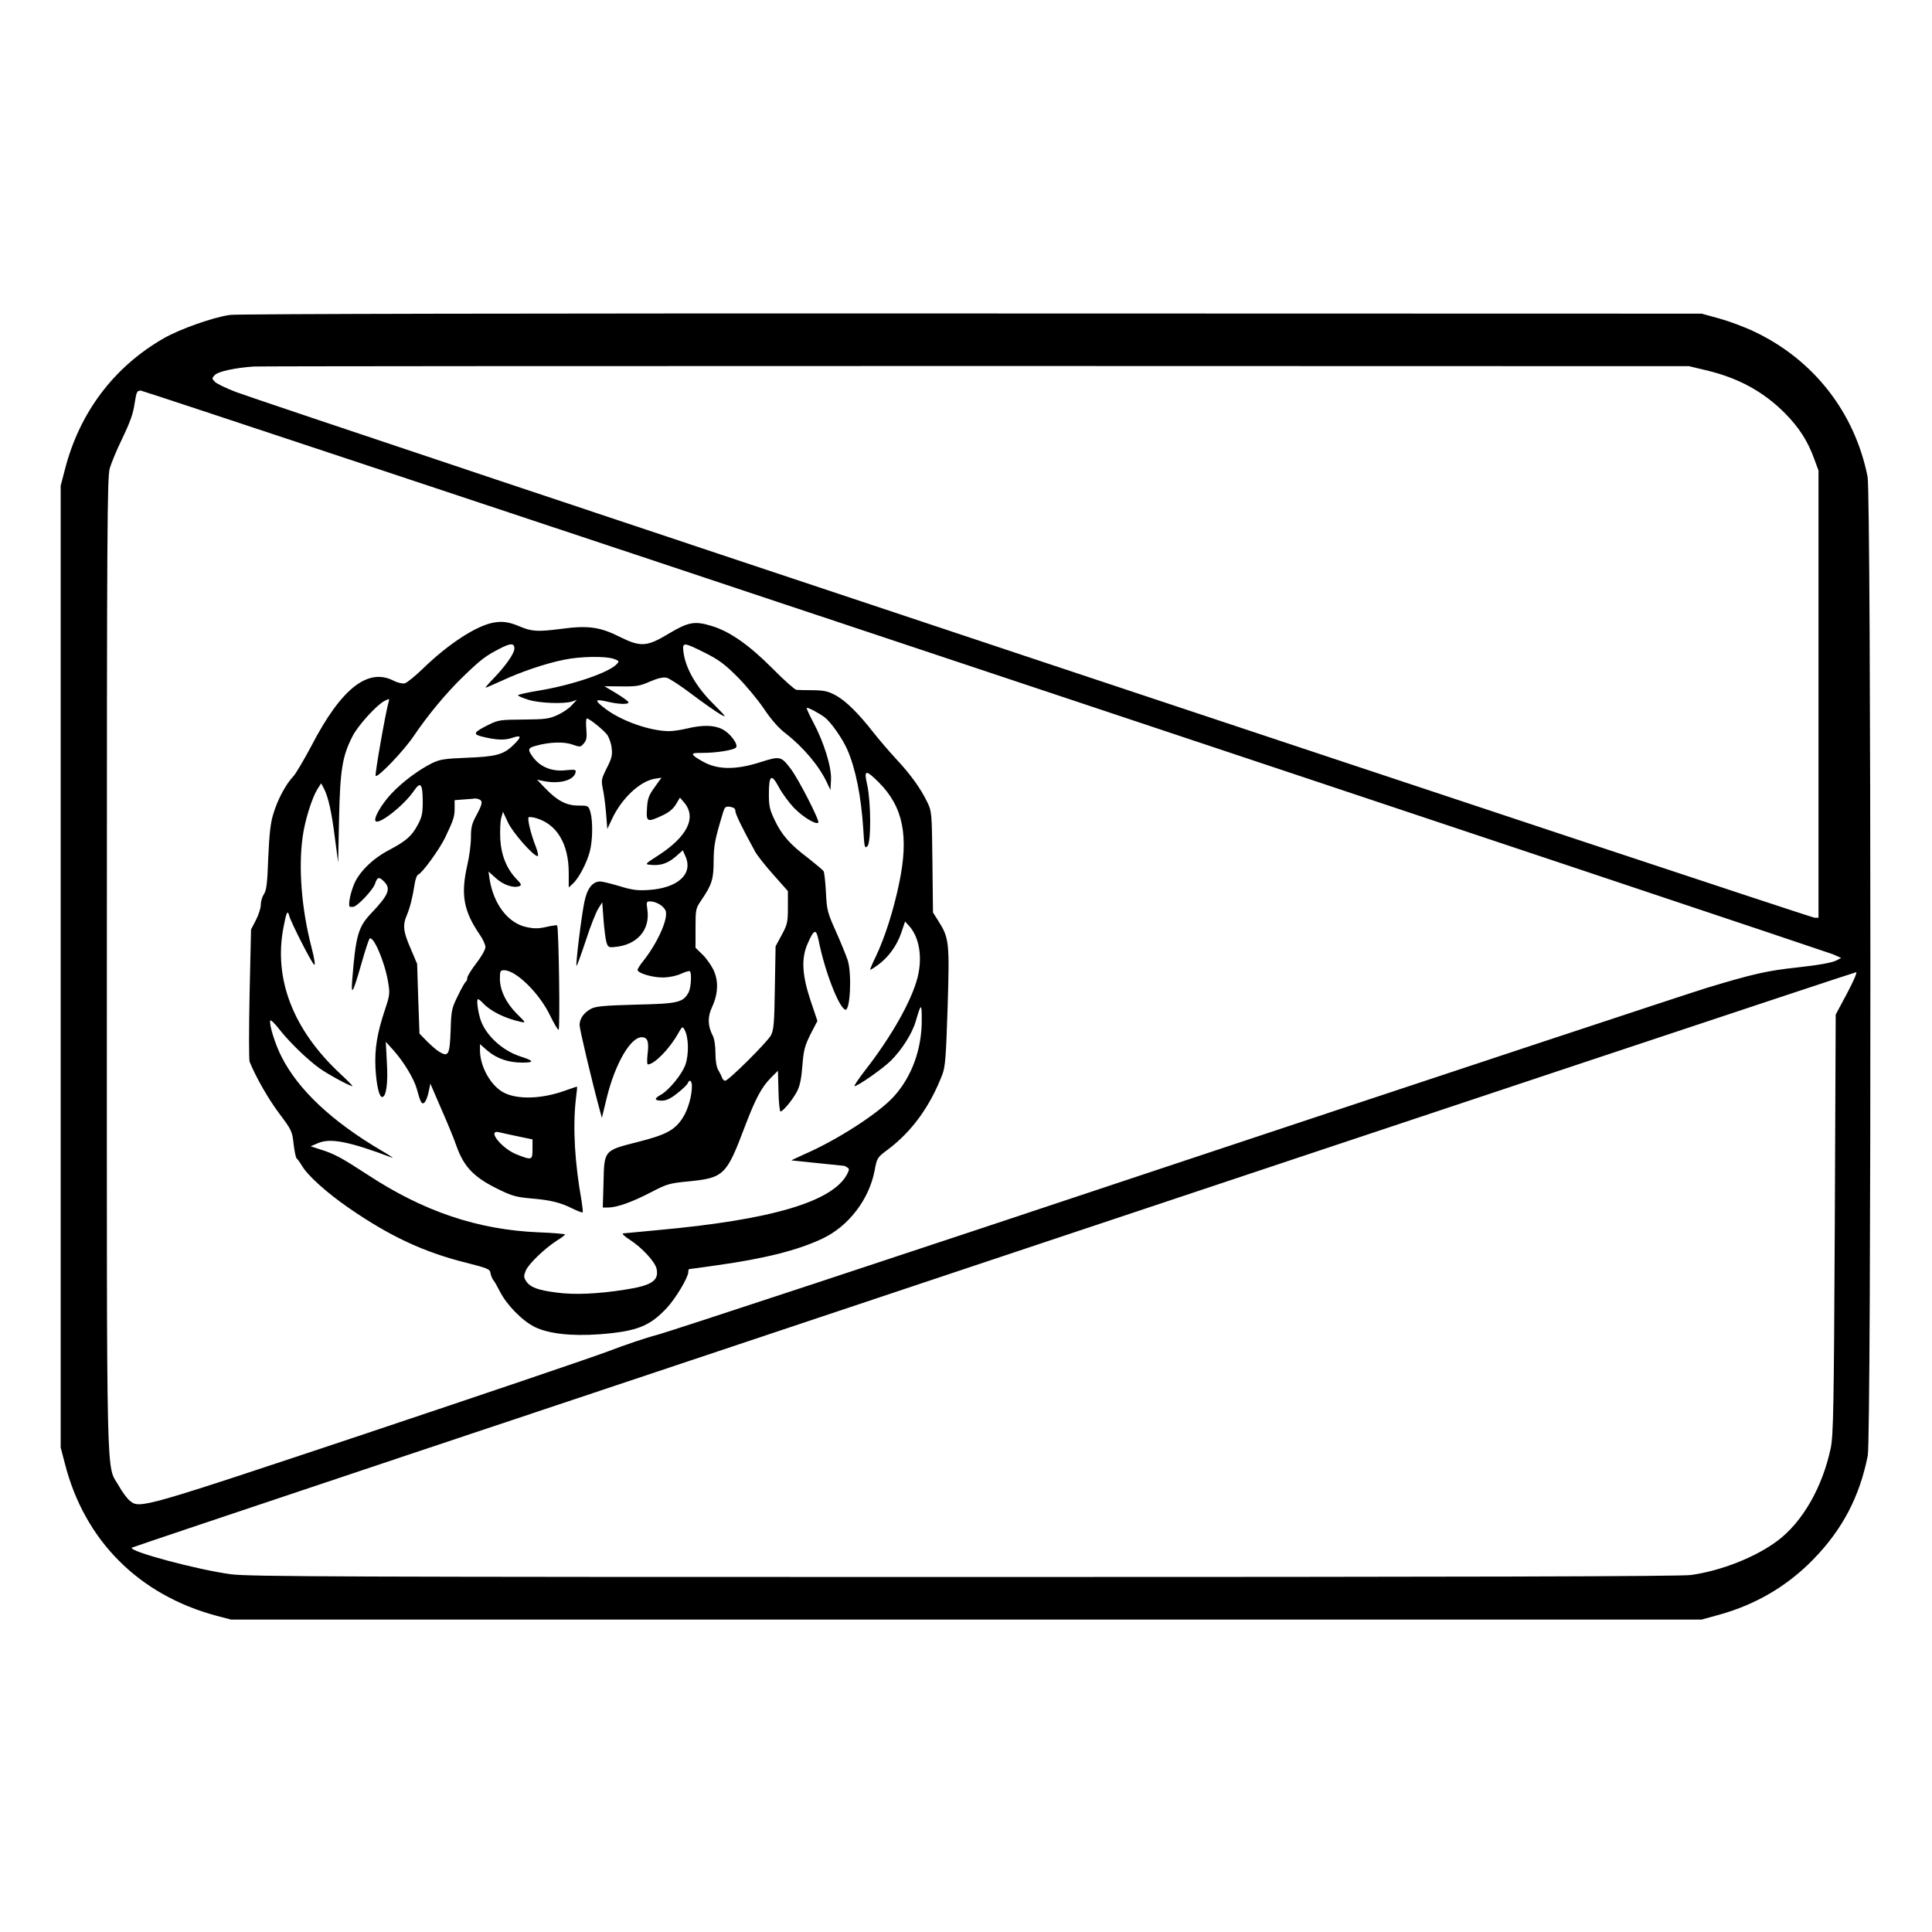<?xml version="1.0" standalone="no"?>
<!DOCTYPE svg PUBLIC "-//W3C//DTD SVG 20010904//EN"
 "http://www.w3.org/TR/2001/REC-SVG-20010904/DTD/svg10.dtd">
<svg version="1.0" xmlns="http://www.w3.org/2000/svg"
 width="2048pt" height="2048pt" viewBox="0 0 2048 2048"
 preserveAspectRatio="xMidYMid meet">
<g transform="translate(0,2048) scale(0.192,-0.192)"
fill="#000000" stroke="none">
<path d="M1270 8928 c-93 -13 -274 -77 -364 -128 -277 -158 -468 -412 -548
-727 l-23 -88 0 -2655 0 -2655 23 -88 c108 -425 408 -726 837 -841 l80 -21
4060 0 4060 0 98 27 c201 56 375 158 518 305 161 165 256 346 301 573 20 100
19 5304 -1 5405 -71 355 -298 646 -626 801 -52 25 -138 57 -192 72 l-98 27
-4030 1 c-2400 1 -4056 -2 -4095 -8z m8147 -305 c179 -42 319 -118 438 -238
78 -79 126 -154 161 -251 l24 -65 0 -1234 0 -1235 -22 0 c-25 0 -8552 2839
-8714 2902 -56 21 -109 47 -118 57 -17 18 -17 20 1 38 19 19 112 39 213 46 25
2 1818 3 3985 3 l3940 -1 92 -22z m-3982 -1660 c2552 -850 4660 -1555 4685
-1565 l45 -20 -26 -14 c-26 -13 -101 -26 -219 -39 -160 -17 -245 -36 -495
-112 -99 -30 -1422 -468 -2940 -973 -1518 -506 -2805 -931 -2860 -944 -55 -14
-176 -55 -270 -91 -93 -35 -692 -238 -1329 -451 -1241 -414 -1254 -418 -1308
-374 -15 11 -43 49 -62 83 -71 126 -66 -96 -66 2878 0 2432 2 2691 16 2740 9
30 37 99 64 154 52 109 65 146 75 215 9 55 12 60 33 60 9 0 2105 -696 4657
-1547z m4763 -1780 l-63 -118 -5 -1155 c-5 -1020 -8 -1164 -22 -1236 -45 -216
-155 -409 -293 -513 -120 -91 -313 -167 -479 -190 -54 -8 -1266 -11 -4011 -11
-3445 0 -3948 2 -4049 15 -182 24 -568 127 -548 147 9 9 9498 3176 9520 3177
7 1 -15 -50 -50 -116z M2724 7229 c-94 -17 -246 -116 -383 -248 -46 -45 -94
-84 -106 -87 -13 -3 -40 3 -63 15 -142 72 -289 -45 -452 -359 -41 -77 -86
-154 -101 -170 -41 -43 -87 -129 -110 -207 -16 -51 -22 -111 -28 -243 -5 -142
-10 -180 -24 -200 -9 -13 -17 -39 -17 -58 0 -18 -12 -56 -27 -85 l-27 -52 -8
-355 c-4 -195 -4 -364 0 -375 35 -86 103 -205 163 -285 69 -92 72 -98 80 -169
5 -41 12 -77 17 -80 4 -3 18 -22 30 -42 33 -55 137 -148 257 -231 227 -157
416 -245 649 -303 118 -30 131 -35 134 -57 2 -12 9 -30 15 -38 7 -8 23 -36 36
-62 38 -76 124 -163 194 -198 77 -37 200 -51 356 -40 207 16 278 44 373 146
47 50 118 168 118 197 0 9 2 17 5 17 3 0 71 9 153 21 264 37 447 83 582 147
145 68 259 217 289 377 13 69 14 71 73 115 133 100 233 238 301 415 16 43 20
94 29 374 11 360 8 379 -52 474 l-29 46 -3 278 c-3 269 -4 280 -27 328 -36 76
-94 157 -174 242 -40 43 -94 107 -122 142 -84 108 -153 176 -208 207 -44 24
-64 29 -127 30 -41 0 -83 1 -93 2 -9 1 -68 53 -130 116 -130 131 -238 207
-339 237 -92 28 -127 22 -233 -41 -122 -74 -157 -77 -270 -21 -113 57 -179 66
-332 45 -125 -16 -158 -14 -226 15 -57 24 -94 29 -143 20z m116 -143 c0 -27
-49 -97 -118 -168 -26 -27 -44 -48 -41 -48 4 0 44 18 91 39 105 49 241 95 341
115 89 19 230 21 276 5 30 -11 31 -13 16 -29 -43 -47 -249 -117 -435 -147 -60
-10 -110 -21 -110 -25 0 -4 26 -15 58 -25 60 -19 198 -24 242 -9 l25 9 -29
-31 c-15 -17 -51 -41 -80 -54 -45 -20 -67 -23 -186 -24 -127 -1 -138 -2 -193
-29 -80 -40 -88 -51 -40 -64 79 -20 128 -23 171 -8 53 18 54 6 4 -42 -53 -51
-96 -62 -257 -68 -123 -5 -146 -9 -190 -30 -76 -38 -164 -104 -225 -169 -54
-58 -100 -137 -86 -151 20 -20 156 87 211 167 37 54 48 41 49 -57 0 -65 -4
-87 -27 -129 -32 -62 -65 -91 -160 -141 -92 -48 -169 -125 -195 -195 -22 -57
-31 -117 -19 -118 4 0 12 0 17 0 21 0 109 93 120 126 13 39 22 42 50 14 40
-40 26 -74 -71 -176 -71 -75 -85 -122 -104 -364 -8 -97 3 -79 50 85 20 72 41
134 45 139 20 21 83 -124 102 -235 11 -65 11 -74 -15 -152 -46 -137 -59 -222
-54 -327 5 -92 20 -160 37 -160 22 0 33 77 26 189 l-6 116 45 -50 c55 -62 112
-157 126 -210 21 -77 28 -90 44 -74 7 8 17 34 22 59 l9 44 60 -139 c34 -77 72
-169 84 -205 42 -118 98 -175 237 -242 69 -34 96 -41 175 -48 109 -9 164 -23
231 -57 27 -13 51 -22 54 -20 2 3 -1 31 -6 63 -38 211 -49 406 -32 559 5 39 8
71 7 72 -1 1 -31 -9 -67 -22 -128 -46 -261 -50 -337 -11 -72 37 -132 144 -132
234 l0 34 41 -36 c52 -44 116 -66 193 -66 68 0 65 10 -11 34 -102 33 -194 120
-221 206 -15 50 -22 110 -13 110 4 0 16 -9 26 -20 41 -45 120 -85 210 -105 29
-6 29 -5 -19 42 -60 59 -96 131 -96 196 0 42 2 47 23 47 66 0 196 -128 254
-250 21 -43 42 -79 47 -79 9 -1 1 567 -8 576 -2 3 -30 -1 -60 -8 -45 -10 -67
-10 -113 0 -99 23 -178 126 -200 264 l-6 42 41 -37 c41 -37 97 -56 129 -44 14
6 12 11 -15 39 -55 57 -85 132 -90 222 -2 44 0 96 5 115 l10 35 28 -60 c27
-57 140 -185 163 -185 6 0 1 24 -10 53 -28 70 -48 156 -39 162 5 2 22 0 40 -5
115 -33 181 -142 181 -302 l0 -81 24 22 c32 30 75 112 92 175 16 60 18 166 4
218 -11 36 -11 37 -66 37 -66 0 -117 26 -184 96 l-45 47 33 -7 c90 -19 171 3
180 48 3 15 -4 16 -56 11 -73 -8 -136 17 -176 68 -35 46 -33 55 12 67 74 21
155 24 202 7 44 -15 45 -15 64 7 15 18 17 33 13 80 -3 31 -1 57 3 57 14 0 92
-63 113 -91 10 -15 22 -48 24 -73 5 -39 0 -57 -27 -110 -30 -60 -31 -67 -22
-113 6 -26 14 -87 18 -135 l7 -88 24 51 c53 116 155 212 237 226 l38 6 -38
-53 c-33 -46 -39 -63 -42 -117 -5 -75 1 -78 86 -38 36 17 59 36 74 61 l22 37
23 -27 c70 -82 19 -187 -141 -291 -76 -49 -77 -50 -45 -53 55 -6 94 7 138 44
l41 36 16 -37 c40 -96 -46 -172 -206 -182 -61 -4 -90 0 -159 21 -47 14 -95 26
-107 26 -43 0 -73 -39 -88 -115 -16 -77 -49 -345 -43 -351 2 -2 25 61 51 139
25 79 57 158 69 177 l22 35 7 -95 c4 -52 11 -108 16 -125 8 -27 13 -30 43 -27
126 10 200 94 183 208 -6 41 -5 44 15 44 35 0 80 -28 87 -55 12 -47 -49 -180
-127 -277 -16 -20 -29 -41 -29 -46 0 -18 80 -42 138 -42 35 0 74 8 101 20 24
11 47 18 50 14 11 -11 6 -91 -7 -116 -30 -56 -58 -63 -292 -68 -177 -5 -221
-9 -247 -23 -40 -22 -63 -54 -63 -90 0 -23 67 -306 112 -472 l11 -40 28 115
c46 185 130 330 192 330 33 0 41 -25 32 -96 -3 -30 -3 -54 2 -54 35 0 118 84
166 169 24 42 25 43 37 21 22 -40 24 -132 5 -189 -18 -54 -92 -145 -139 -170
-36 -20 -33 -31 8 -31 25 0 48 11 86 41 28 22 54 47 57 55 9 24 23 15 23 -16
0 -54 -21 -128 -50 -174 -44 -69 -93 -95 -252 -135 -185 -47 -182 -44 -186
-227 l-4 -134 29 0 c49 0 133 30 235 83 92 48 103 51 218 62 185 19 202 36
299 293 61 161 94 224 146 277 l40 40 3 -112 c1 -62 7 -113 11 -113 14 0 69
67 92 112 15 29 24 72 29 141 7 87 13 109 45 174 l38 73 -38 113 c-47 141 -52
233 -16 314 36 82 47 84 61 16 33 -166 111 -369 147 -381 27 -8 37 199 13 274
-7 21 -35 91 -63 154 -49 109 -52 121 -57 220 -3 58 -9 111 -13 117 -5 7 -43
39 -85 72 -101 76 -147 129 -185 210 -27 56 -32 78 -32 143 0 107 14 116 56
37 19 -35 57 -86 84 -114 49 -50 120 -93 133 -80 9 9 -110 242 -153 298 -53
69 -58 70 -166 36 -127 -41 -225 -43 -303 -5 -30 15 -59 33 -66 41 -11 13 -4
15 52 15 73 0 167 15 181 29 16 16 -32 80 -74 101 -45 24 -110 25 -194 5 -33
-8 -78 -15 -100 -15 -104 0 -262 55 -352 123 -62 47 -61 56 5 41 66 -16 122
-18 122 -5 0 5 -30 27 -66 49 l-67 40 94 -1 c82 -1 102 2 158 27 42 18 72 25
91 21 15 -3 79 -45 142 -93 64 -48 134 -97 157 -110 36 -20 30 -13 -42 60 -92
91 -151 193 -163 281 -8 60 -3 60 117 0 76 -38 109 -62 179 -132 47 -47 114
-127 148 -178 41 -61 82 -107 120 -136 98 -76 186 -181 228 -272 l19 -40 3 56
c4 69 -39 208 -98 318 -22 41 -38 77 -36 79 5 5 64 -26 98 -51 34 -25 99 -117
126 -179 46 -105 76 -256 88 -436 6 -104 8 -112 23 -97 21 21 20 240 -1 338
-20 85 -9 87 64 14 135 -135 167 -297 112 -558 -30 -146 -79 -299 -127 -400
-20 -40 -34 -75 -33 -76 2 -2 21 10 43 26 58 42 105 107 129 178 l21 62 20
-22 c59 -63 77 -175 49 -287 -33 -129 -145 -328 -293 -517 -35 -46 -60 -83
-55 -83 18 0 158 98 201 141 61 61 118 151 137 218 29 99 33 101 33 13 2 -164
-54 -319 -154 -429 -83 -92 -312 -240 -494 -319 -42 -19 -74 -34 -71 -34 3 0
68 -7 145 -15 77 -8 142 -15 145 -15 3 0 11 -4 18 -9 12 -7 11 -13 -1 -37 -80
-152 -417 -252 -1047 -309 -96 -9 -182 -17 -190 -18 -8 -1 9 -17 37 -35 67
-43 139 -121 148 -160 14 -66 -26 -93 -177 -116 -147 -23 -275 -29 -372 -16
-105 13 -148 29 -171 63 -14 22 -14 29 -2 59 16 37 103 121 171 165 25 15 45
31 46 34 0 3 -66 9 -147 12 -335 14 -634 115 -942 317 -144 94 -186 117 -261
140 l-55 18 40 17 c68 30 172 10 410 -80 11 -4 -14 13 -57 38 -274 161 -462
337 -554 520 -35 68 -69 178 -62 199 2 6 25 -15 50 -48 54 -69 152 -165 223
-216 46 -33 166 -98 181 -98 3 0 -28 32 -70 71 -257 240 -366 520 -311 805 16
86 23 99 32 64 9 -35 122 -257 137 -269 8 -7 3 29 -15 99 -54 208 -72 436 -48
607 12 88 50 211 81 262 l21 33 15 -28 c24 -46 43 -129 61 -274 l18 -135 5
245 c6 267 18 342 74 451 29 59 133 173 177 196 27 13 28 13 23 -4 -16 -53
-78 -405 -72 -410 11 -12 155 138 208 217 83 122 180 239 275 331 96 93 125
115 199 153 63 33 84 33 84 2z m-196 -832 c23 -9 20 -26 -14 -89 -25 -46 -30
-67 -30 -123 0 -37 -9 -105 -20 -152 -37 -162 -21 -253 69 -384 17 -24 31 -55
31 -68 0 -14 -22 -53 -50 -89 -27 -35 -50 -72 -50 -81 0 -9 -4 -19 -9 -22 -5
-4 -25 -39 -44 -79 -33 -67 -36 -79 -39 -190 -5 -132 -12 -147 -60 -119 -16 9
-47 36 -70 59 l-42 43 -7 193 -6 192 -36 85 c-41 94 -45 129 -20 186 17 42 30
92 42 168 4 28 13 52 20 54 21 7 117 139 148 203 48 101 53 117 53 164 l0 44
53 4 c28 2 55 4 59 5 3 1 13 -1 22 -4z m1416 -65 c0 -16 34 -87 109 -224 12
-22 58 -80 102 -129 l79 -89 0 -89 c0 -84 -3 -95 -34 -153 l-34 -63 -4 -229
c-3 -199 -6 -232 -22 -263 -21 -38 -234 -250 -252 -250 -7 0 -15 8 -18 18 -3
9 -13 28 -21 42 -9 15 -15 51 -15 93 0 40 -6 80 -15 96 -28 54 -29 103 -4 157
35 75 37 149 6 210 -14 27 -41 65 -61 83 l-36 35 0 108 c0 106 1 109 33 156
57 84 67 114 67 215 1 87 6 116 52 268 10 31 14 35 40 31 19 -3 28 -10 28 -23z
m-1197 -1797 l77 -16 0 -53 c0 -62 -3 -63 -85 -31 -85 32 -172 142 -97 123 15
-4 62 -14 105 -23z"/>
</g>
</svg>
